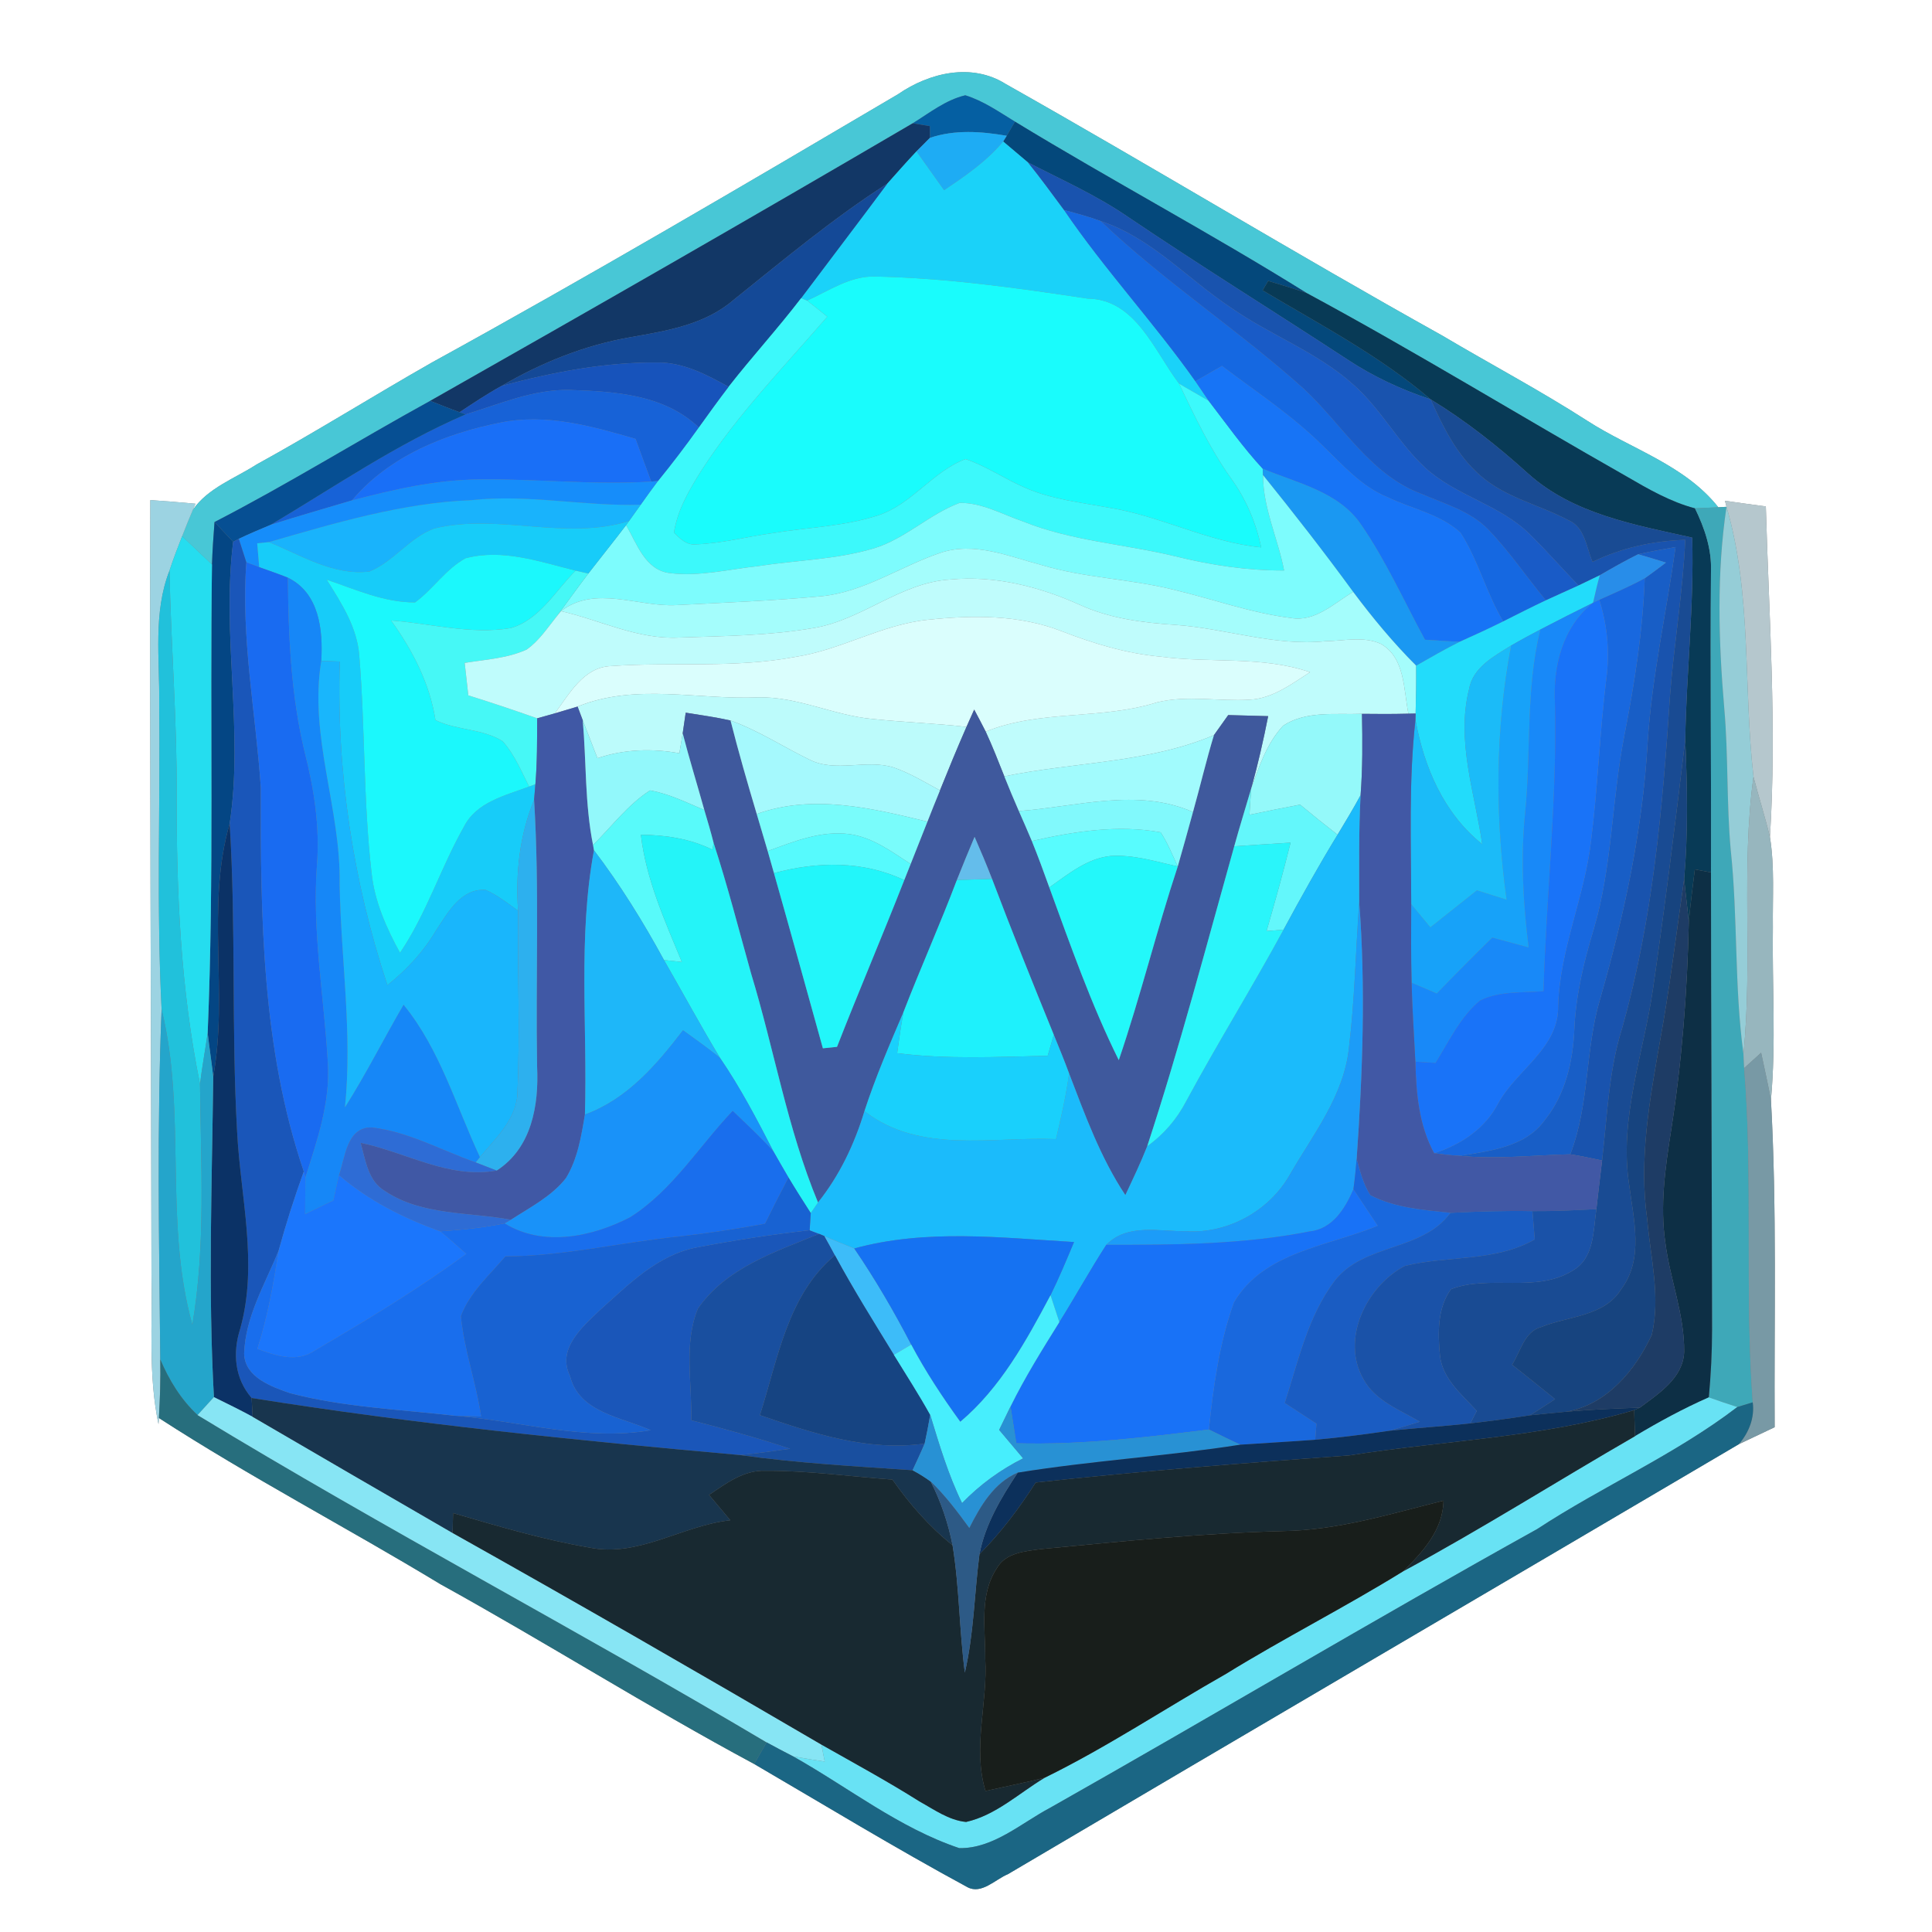 <?xml version="1.0" encoding="UTF-8" ?>
<!DOCTYPE svg PUBLIC "-//W3C//DTD SVG 1.1//EN" "http://www.w3.org/Graphics/SVG/1.1/DTD/svg11.dtd">
<svg width="250pt" height="250pt" viewBox="0 0 250 250" version="1.1" xmlns="http://www.w3.org/2000/svg">
<rect x="0" y="0" width="250" height="250" fill="#808080" stroke="none"/>
<g id="#ffffffff">
<path fill="#ffffff" opacity="1.00" d=" M 0.00 0.00 L 250.00 0.00 L 250.00 250.00 L 0.00 250.00 L 0.00 0.00 M 116.21 12.19 C 96.23 23.97 76.23 35.73 55.90 46.90 C 48.29 51.23 40.87 55.89 33.19 60.11 C 30.38 61.92 26.93 63.13 24.96 65.96 L 25.29 65.18 C 23.34 65.00 21.40 64.84 19.45 64.71 C 19.36 98.14 19.56 131.57 19.60 165.00 C 19.74 171.43 19.17 177.94 20.51 184.29 L 20.56 183.49 C 32.39 191.15 44.90 197.67 56.95 204.97 C 70.62 212.52 83.83 220.87 97.59 228.26 C 106.76 233.61 115.84 239.14 125.19 244.20 C 127.01 245.17 128.79 243.19 130.42 242.52 C 161.92 223.92 193.51 205.44 225.02 186.87 C 226.56 186.14 228.10 185.41 229.64 184.68 C 229.56 170.57 229.94 156.41 229.16 142.33 C 229.84 134.90 229.30 127.44 229.41 120.00 C 229.36 116.11 229.65 112.18 229.03 108.32 C 229.93 94.07 228.90 79.78 228.50 65.53 C 226.73 65.30 224.97 65.05 223.21 64.80 L 223.41 65.58 L 222.35 65.64 C 218.00 60.15 211.09 58.12 205.41 54.46 C 199.27 50.51 192.82 47.10 186.55 43.38 C 167.59 32.82 149.05 21.53 130.16 10.88 C 125.74 8.09 120.26 9.40 116.21 12.19 Z" />
</g>
<g id="#48c7d6ff">
<path fill="#48c7d6" opacity="1.00" d=" M 116.21 12.19 C 120.26 9.40 125.74 8.09 130.16 10.88 C 149.05 21.53 167.59 32.82 186.55 43.38 C 192.82 47.10 199.27 50.51 205.41 54.46 C 211.09 58.12 218.00 60.15 222.35 65.64 C 221.59 65.67 220.09 65.74 219.33 65.78 C 216.15 64.94 213.28 63.28 210.46 61.64 C 196.64 53.80 183.09 45.47 169.10 37.93 C 156.71 30.20 143.80 23.33 131.34 15.74 C 129.27 14.48 127.25 13.05 124.91 12.33 C 122.37 12.93 120.28 14.61 118.11 15.95 C 97.40 28.09 76.56 40.03 55.67 51.87 C 46.32 57.01 37.25 62.66 27.76 67.55 C 27.62 69.38 27.49 71.21 27.43 73.04 C 26.14 71.82 24.86 70.59 23.57 69.38 C 24.02 68.23 24.47 67.09 24.96 65.96 C 26.93 63.13 30.38 61.92 33.19 60.11 C 40.87 55.89 48.29 51.23 55.90 46.90 C 76.23 35.73 96.23 23.97 116.21 12.19 Z" />
</g>
<g id="#055fa2ff">
<path fill="#055fa2" opacity="1.00" d=" M 118.11 15.95 C 120.28 14.61 122.37 12.93 124.91 12.33 C 127.25 13.05 129.27 14.48 131.34 15.74 C 131.07 16.19 130.54 17.11 130.27 17.57 C 126.98 17.00 123.55 16.75 120.33 17.84 C 120.33 17.46 120.32 16.70 120.32 16.32 C 119.76 16.23 118.66 16.05 118.11 15.95 Z" />
</g>
<g id="#123766ff">
<path fill="#123766" opacity="1.00" d=" M 118.11 15.95 C 118.66 16.05 119.76 16.23 120.32 16.32 C 120.32 16.70 120.33 17.46 120.33 17.84 C 119.89 18.27 119.03 19.15 118.59 19.59 C 117.31 20.95 116.07 22.36 114.82 23.76 C 107.78 28.27 101.37 33.64 94.86 38.86 C 91.16 42.03 86.25 42.81 81.62 43.63 C 75.72 44.65 70.10 46.90 64.94 49.92 C 63.05 50.95 61.26 52.16 59.47 53.34 C 58.19 52.88 56.93 52.37 55.67 51.87 C 76.56 40.03 97.40 28.09 118.11 15.95 Z" />
</g>
<g id="#04487bff">
<path fill="#04487b" opacity="1.00" d=" M 130.27 17.57 C 130.54 17.11 131.07 16.19 131.34 15.74 C 143.80 23.33 156.71 30.20 169.10 37.93 C 167.45 37.35 165.77 36.86 164.10 36.35 C 163.92 36.66 163.56 37.27 163.38 37.57 C 170.80 42.00 178.53 46.02 185.13 51.68 C 181.35 50.42 177.71 48.74 174.39 46.54 C 164.92 40.34 155.30 34.38 145.92 28.04 C 141.87 25.26 137.37 23.26 133.02 21.02 C 131.95 20.11 130.88 19.21 129.81 18.31 L 130.27 17.57 Z" />
</g>
<g id="#1eacf4ff">
<path fill="#1eacf4" opacity="1.00" d=" M 120.33 17.84 C 123.55 16.75 126.98 17.00 130.27 17.57 L 129.81 18.31 C 127.67 20.87 124.91 22.77 122.16 24.61 C 120.97 22.94 119.78 21.26 118.59 19.59 C 119.03 19.15 119.89 18.27 120.33 17.84 Z" />
</g>
<g id="#1ad2f9ff">
<path fill="#1ad2f9" opacity="1.00" d=" M 122.16 24.61 C 124.91 22.77 127.67 20.87 129.81 18.31 C 130.88 19.21 131.95 20.11 133.02 21.02 C 134.64 23.02 136.15 25.11 137.69 27.18 C 142.93 34.89 149.31 41.73 154.68 49.33 C 155.24 50.17 155.81 51.01 156.39 51.85 C 155.12 51.10 153.82 50.39 152.56 49.63 C 149.35 45.41 146.96 38.71 140.74 38.64 C 131.61 37.26 122.45 35.97 113.21 35.78 C 109.99 35.70 107.26 37.63 104.44 38.90 L 103.66 38.59 C 107.37 33.64 111.13 28.73 114.82 23.76 C 116.07 22.36 117.31 20.95 118.59 19.59 C 119.78 21.26 120.97 22.94 122.16 24.61 Z" />
</g>
<g id="#1953aeff">
<path fill="#1953ae" opacity="1.00" d=" M 133.02 21.02 C 137.37 23.26 141.87 25.26 145.92 28.04 C 155.30 34.38 164.92 40.34 174.39 46.54 C 177.71 48.74 181.35 50.42 185.13 51.68 C 186.73 55.25 188.52 58.89 191.52 61.50 C 194.77 64.39 199.16 65.30 202.93 67.30 C 205.09 68.20 205.27 70.81 206.07 72.71 C 209.82 70.88 213.91 69.98 218.07 69.86 C 217.77 76.61 216.62 83.28 216.10 90.01 C 215.16 104.47 213.87 119.07 209.90 133.06 C 208.16 138.60 207.98 144.44 207.31 150.17 C 205.94 149.88 204.57 149.58 203.19 149.37 C 205.72 142.87 205.09 135.74 207.10 129.12 C 210.20 118.33 212.58 107.26 213.21 96.02 C 213.76 87.52 215.64 79.20 216.82 70.79 C 215.20 71.08 213.58 71.35 211.98 71.72 C 210.29 72.55 208.65 73.49 207.01 74.44 C 206.33 74.77 204.96 75.43 204.27 75.76 C 202.11 73.56 200.10 71.22 197.89 69.07 C 194.04 65.29 188.42 64.17 184.45 60.55 C 180.95 57.33 178.74 52.98 175.18 49.82 C 170.47 45.55 164.37 43.39 159.22 39.77 C 153.63 36.06 148.97 30.76 142.44 28.61 C 140.89 28.03 139.29 27.61 137.69 27.18 C 136.15 25.11 134.64 23.02 133.02 21.02 Z" />
</g>
<g id="#144997ff">
<path fill="#144997" opacity="1.00" d=" M 94.86 38.86 C 101.37 33.64 107.78 28.27 114.82 23.76 C 111.13 28.73 107.37 33.64 103.66 38.59 C 100.66 42.51 97.32 46.16 94.28 50.05 C 91.43 48.48 88.41 46.87 85.05 46.91 C 78.25 46.85 71.49 48.17 64.94 49.92 C 70.10 46.90 75.72 44.65 81.62 43.63 C 86.25 42.81 91.16 42.03 94.86 38.86 Z" />
</g>
<g id="#1568e1ff">
<path fill="#1568e1" opacity="1.00" d=" M 137.69 27.18 C 139.29 27.61 140.89 28.03 142.44 28.61 C 150.67 36.46 160.26 42.71 168.71 50.30 C 173.69 54.93 177.32 61.47 183.98 63.92 C 186.93 65.20 190.20 66.10 192.52 68.45 C 195.29 71.30 197.51 74.63 200.04 77.68 C 198.18 78.56 196.35 79.49 194.52 80.41 C 192.32 76.75 191.30 72.50 188.99 68.93 C 186.36 66.50 182.66 65.85 179.52 64.32 C 176.18 62.96 173.77 60.19 171.24 57.75 C 167.27 53.79 162.56 50.72 158.12 47.35 C 156.97 48.01 155.83 48.67 154.68 49.33 C 149.31 41.73 142.93 34.89 137.69 27.18 Z" />
</g>
<g id="#195bc7ff">
<path fill="#195bc7" opacity="1.00" d=" M 142.44 28.61 C 148.97 30.76 153.63 36.06 159.22 39.77 C 164.37 43.39 170.47 45.55 175.18 49.82 C 178.74 52.98 180.95 57.33 184.45 60.55 C 188.42 64.17 194.04 65.29 197.89 69.07 C 200.10 71.22 202.11 73.56 204.27 75.76 C 202.86 76.41 201.44 77.03 200.04 77.68 C 197.51 74.63 195.29 71.30 192.52 68.45 C 190.20 66.10 186.93 65.20 183.98 63.92 C 177.32 61.47 173.69 54.93 168.71 50.30 C 160.26 42.71 150.67 36.46 142.44 28.61 Z" />
</g>
<g id="#19fcfcff">
<path fill="#19fcfc" opacity="1.00" d=" M 104.44 38.90 C 107.26 37.63 109.99 35.70 113.21 35.78 C 122.45 35.97 131.61 37.26 140.74 38.64 C 146.96 38.71 149.35 45.41 152.56 49.63 C 154.56 53.82 156.56 58.04 159.25 61.84 C 161.21 64.52 162.51 67.59 163.20 70.83 C 156.31 70.16 150.12 66.71 143.31 65.66 C 139.75 65.00 136.08 64.61 132.72 63.14 C 130.07 62.02 127.68 60.33 124.94 59.40 C 120.69 61.00 118.01 65.24 113.65 66.68 C 109.20 68.14 104.48 68.23 99.90 69.00 C 96.60 69.45 93.36 70.33 90.02 70.44 C 88.85 70.57 87.97 69.67 87.21 68.93 C 87.66 65.98 89.20 63.37 90.76 60.89 C 95.41 53.65 101.45 47.47 107.05 40.98 C 106.19 40.27 105.32 39.58 104.44 38.90 Z" />
</g>
<g id="#083a56ff">
<path fill="#083a56" opacity="1.00" d=" M 164.10 36.35 C 165.77 36.86 167.45 37.35 169.10 37.93 C 183.09 45.47 196.64 53.80 210.46 61.64 C 213.28 63.28 216.15 64.94 219.33 65.78 C 220.57 68.32 221.51 71.06 221.40 73.93 C 221.29 86.91 221.45 99.90 221.40 112.89 C 220.88 112.79 219.83 112.60 219.31 112.50 C 219.03 114.77 218.73 117.04 218.53 119.32 C 218.35 117.45 218.10 115.58 217.93 113.71 C 218.45 107.72 218.33 101.71 218.07 95.71 C 218.22 86.99 219.22 78.30 218.97 69.57 C 211.57 67.91 203.58 66.54 197.74 61.28 C 193.81 57.73 189.66 54.44 185.13 51.68 C 178.53 46.02 170.80 42.00 163.38 37.57 C 163.56 37.27 163.92 36.66 164.10 36.35 Z" />
</g>
<g id="#3cf9fbff">
<path fill="#3cf9fb" opacity="1.00" d=" M 94.28 50.05 C 97.32 46.16 100.66 42.51 103.66 38.59 L 104.44 38.90 C 105.32 39.58 106.19 40.27 107.05 40.98 C 101.45 47.47 95.41 53.65 90.76 60.89 C 89.20 63.37 87.66 65.98 87.21 68.93 C 87.97 69.67 88.85 70.57 90.02 70.44 C 93.36 70.33 96.60 69.45 99.90 69.00 C 104.48 68.23 109.20 68.14 113.65 66.68 C 118.01 65.24 120.69 61.00 124.94 59.40 C 127.68 60.33 130.07 62.02 132.72 63.14 C 136.08 64.61 139.75 65.00 143.31 65.66 C 150.12 66.71 156.31 70.16 163.20 70.83 C 162.51 67.59 161.21 64.52 159.25 61.84 C 156.56 58.04 154.56 53.82 152.56 49.63 C 153.82 50.39 155.12 51.10 156.39 51.85 C 158.67 54.82 160.84 57.89 163.39 60.65 L 163.44 61.48 C 163.42 65.75 165.37 69.68 166.16 73.82 C 161.41 73.84 156.70 73.13 152.10 71.99 C 145.55 70.40 138.70 70.02 132.39 67.48 C 129.71 66.56 127.08 65.04 124.18 65.07 C 120.22 66.55 117.12 69.74 113.04 70.97 C 108.20 72.41 103.09 72.48 98.13 73.25 C 94.33 73.66 90.52 74.63 86.69 74.16 C 83.49 73.79 82.41 70.34 81.02 67.95 L 81.40 67.42 C 81.91 66.72 82.41 66.02 82.91 65.31 C 83.65 64.27 84.38 63.24 85.15 62.23 C 86.98 59.98 88.74 57.67 90.42 55.31 C 91.69 53.54 92.96 51.78 94.28 50.05 Z" />
</g>
<g id="#1753bbff">
<path fill="#1753bb" opacity="1.00" d=" M 64.94 49.92 C 71.49 48.17 78.25 46.85 85.05 46.91 C 88.41 46.87 91.43 48.48 94.28 50.05 C 92.96 51.78 91.69 53.54 90.42 55.31 C 85.94 51.03 79.54 50.65 73.70 50.46 C 69.02 50.36 64.66 52.28 60.26 53.62 L 59.47 53.34 C 61.26 52.16 63.05 50.95 64.94 49.92 Z" />
</g>
<g id="#1774f6ff">
<path fill="#1774f6" opacity="1.00" d=" M 154.68 49.33 C 155.83 48.67 156.97 48.01 158.12 47.35 C 162.56 50.72 167.27 53.79 171.24 57.75 C 173.77 60.19 176.18 62.96 179.52 64.32 C 182.66 65.85 186.36 66.50 188.99 68.93 C 191.30 72.50 192.32 76.75 194.52 80.41 C 192.66 81.33 190.79 82.20 188.90 83.04 C 187.39 82.99 185.89 82.88 184.39 82.78 C 181.67 77.78 179.34 72.54 176.10 67.85 C 173.19 63.60 167.85 62.52 163.39 60.65 C 160.84 57.89 158.67 54.82 156.39 51.85 C 155.81 51.01 155.24 50.17 154.68 49.33 Z" />
</g>
<g id="#1762d7ff">
<path fill="#1762d7" opacity="1.00" d=" M 60.26 53.62 C 64.66 52.28 69.02 50.36 73.70 50.46 C 79.54 50.65 85.94 51.03 90.42 55.31 C 88.74 57.67 86.98 59.98 85.15 62.23 L 84.27 62.32 C 83.58 60.47 82.91 58.63 82.24 56.79 C 76.60 55.14 70.68 53.48 64.77 54.68 C 57.62 56.11 50.35 59.02 45.55 64.75 C 42.05 65.79 38.53 66.80 35.05 67.90 C 43.34 62.96 51.35 57.45 60.26 53.62 Z" />
</g>
<g id="#064f93ff">
<path fill="#064f93" opacity="1.00" d=" M 27.76 67.55 C 37.25 62.66 46.32 57.01 55.67 51.87 C 56.93 52.37 58.19 52.88 59.47 53.34 L 60.26 53.62 C 51.35 57.45 43.34 62.96 35.05 67.90 C 33.66 68.49 32.26 69.07 30.90 69.72 L 30.17 70.11 C 29.37 69.25 28.57 68.40 27.76 67.55 Z" />
</g>
<g id="#194b93ff">
<path fill="#194b93" opacity="1.00" d=" M 185.13 51.68 C 189.66 54.44 193.81 57.73 197.74 61.28 C 203.58 66.54 211.57 67.91 218.97 69.57 C 219.22 78.30 218.22 86.99 218.07 95.71 C 216.80 106.47 215.45 117.22 213.90 127.95 C 212.68 136.37 209.47 144.73 210.82 153.34 C 211.38 157.79 212.74 162.86 209.80 166.80 C 207.61 170.38 202.95 170.28 199.45 171.71 C 197.24 172.29 196.77 174.89 195.66 176.59 C 197.52 178.06 199.38 179.55 201.23 181.05 C 200.15 181.75 199.07 182.47 197.97 183.14 C 195.41 183.54 192.84 183.89 190.26 184.18 C 190.53 183.64 190.81 183.10 191.09 182.57 C 189.17 180.45 186.64 178.43 186.33 175.39 C 186.05 172.52 185.98 169.25 187.76 166.82 C 192.74 164.90 198.74 167.36 203.48 164.43 C 206.32 162.83 206.16 159.26 206.57 156.46 C 206.80 154.36 207.06 152.26 207.31 150.17 C 207.98 144.44 208.16 138.60 209.90 133.06 C 213.87 119.07 215.16 104.47 216.10 90.01 C 216.62 83.28 217.77 76.61 218.07 69.86 C 213.91 69.98 209.82 70.88 206.07 72.71 C 205.27 70.81 205.09 68.20 202.93 67.30 C 199.16 65.30 194.77 64.39 191.52 61.50 C 188.52 58.89 186.73 55.25 185.13 51.68 Z" />
</g>
<g id="#196ff7ff">
<path fill="#196ff7" opacity="1.00" d=" M 64.77 54.68 C 70.68 53.48 76.60 55.14 82.24 56.79 C 82.91 58.63 83.58 60.47 84.27 62.32 C 76.82 62.79 69.39 61.94 61.95 62.04 C 56.37 62.09 50.91 63.35 45.55 64.75 C 50.35 59.02 57.62 56.11 64.77 54.68 Z" />
</g>
<g id="#1a98f2ff">
<path fill="#1a98f2" opacity="1.00" d=" M 163.39 60.65 C 167.85 62.52 173.19 63.60 176.10 67.85 C 179.34 72.54 181.67 77.78 184.39 82.78 C 185.89 82.88 187.39 82.99 188.90 83.04 C 186.98 84.00 185.12 85.07 183.25 86.14 C 180.29 83.18 177.61 79.95 175.10 76.59 C 171.35 71.45 167.43 66.43 163.44 61.48 L 163.39 60.65 Z" />
</g>
<g id="#168dfaff">
<path fill="#168dfa" opacity="1.00" d=" M 45.55 64.75 C 50.91 63.35 56.37 62.09 61.95 62.04 C 69.39 61.94 76.82 62.79 84.27 62.32 L 85.15 62.23 C 84.38 63.24 83.65 64.27 82.91 65.31 C 75.60 65.54 68.33 63.92 61.02 64.72 C 52.02 65.07 43.37 67.68 34.78 70.15 C 34.40 70.19 33.65 70.26 33.28 70.30 C 33.37 71.33 33.45 72.36 33.54 73.39 C 33.13 73.23 32.30 72.93 31.88 72.77 C 31.56 71.75 31.23 70.74 30.90 69.72 C 32.26 69.07 33.66 68.49 35.05 67.90 C 38.53 66.80 42.05 65.79 45.55 64.75 Z" />
</g>
<g id="#7dfcfdff">
<path fill="#7dfcfd" opacity="1.00" d=" M 166.16 73.82 C 165.37 69.68 163.42 65.75 163.44 61.48 C 167.43 66.43 171.35 71.45 175.10 76.59 C 172.63 78.05 170.19 80.51 167.07 79.97 C 161.84 79.32 156.86 77.48 151.75 76.28 C 146.16 74.90 140.33 74.79 134.80 73.12 C 130.54 72.00 126.03 70.03 121.62 71.56 C 116.45 73.32 111.78 76.64 106.21 77.16 C 99.99 77.74 93.74 77.98 87.50 78.30 C 82.53 78.56 77.03 75.67 72.59 79.08 L 72.06 79.73 C 73.42 77.90 74.74 76.03 76.13 74.22 C 77.75 72.12 79.42 70.06 81.02 67.95 C 82.41 70.34 83.49 73.79 86.69 74.16 C 90.52 74.63 94.33 73.66 98.13 73.25 C 103.09 72.48 108.20 72.41 113.04 70.97 C 117.12 69.74 120.22 66.55 124.18 65.07 C 127.08 65.04 129.71 66.56 132.39 67.48 C 138.70 70.02 145.55 70.40 152.10 71.99 C 156.70 73.13 161.41 73.84 166.16 73.82 Z" />
</g>
<g id="#19b3fcff">
<path fill="#19b3fc" opacity="1.00" d=" M 61.02 64.72 C 68.33 63.92 75.60 65.54 82.91 65.31 C 82.41 66.02 81.91 66.72 81.40 67.42 C 73.17 69.99 64.54 66.40 56.24 68.37 C 53.01 69.52 50.98 72.65 47.82 73.95 C 43.14 74.53 38.95 71.82 34.78 70.15 C 43.37 67.68 52.02 65.07 61.02 64.72 Z" />
</g>
<g id="#9cd3e2ff">
<path fill="#9cd3e2" opacity="1.00" d=" M 19.45 64.71 C 21.40 64.84 23.34 65.00 25.29 65.18 L 24.96 65.96 C 24.47 67.09 24.02 68.23 23.57 69.38 C 23.00 70.85 22.42 72.33 21.93 73.84 C 19.79 79.32 20.68 85.27 20.60 91.00 C 20.75 104.20 20.24 117.41 20.91 130.60 C 20.30 145.68 20.59 160.80 20.74 175.90 C 20.79 178.43 20.71 180.96 20.56 183.49 L 20.51 184.29 C 19.17 177.94 19.74 171.43 19.60 165.00 C 19.56 131.57 19.36 98.14 19.45 64.71 Z" />
</g>
<g id="#b5c7cdff">
<path fill="#b5c7cd" opacity="1.00" d=" M 223.21 64.80 C 224.97 65.05 226.73 65.30 228.50 65.53 C 228.90 79.78 229.93 94.07 229.03 108.32 C 228.40 105.69 227.57 103.12 226.90 100.50 C 225.57 88.87 226.72 76.93 223.41 65.58 L 223.21 64.80 Z" />
</g>
<g id="#3ea8b8ff">
<path fill="#3ea8b8" opacity="1.00" d=" M 219.33 65.78 C 220.09 65.74 221.59 65.67 222.35 65.64 L 223.41 65.58 C 222.12 74.21 222.38 82.98 223.12 91.65 C 223.66 97.76 223.40 103.91 223.96 110.02 C 224.89 118.78 224.41 127.61 225.60 136.35 C 225.62 136.81 225.67 137.74 225.69 138.21 C 226.87 152.60 225.74 167.07 226.80 181.46 C 226.30 181.61 225.31 181.92 224.81 182.07 C 223.57 181.67 222.34 181.26 221.12 180.82 C 221.39 177.89 221.54 174.95 221.54 172.01 C 221.52 152.30 221.40 132.59 221.40 112.89 C 221.45 99.90 221.29 86.91 221.40 73.93 C 221.51 71.06 220.57 68.32 219.33 65.78 Z" />
</g>
<g id="#95cdd7ff">
<path fill="#95cdd7" opacity="1.00" d=" M 223.41 65.58 C 226.72 76.93 225.57 88.87 226.90 100.50 C 225.27 112.40 226.83 124.42 225.60 136.35 C 224.41 127.61 224.89 118.78 223.96 110.02 C 223.40 103.91 223.66 97.76 223.12 91.65 C 222.38 82.98 222.12 74.21 223.41 65.58 Z" />
</g>
<g id="#17ccf9ff">
<path fill="#17ccf9" opacity="1.00" d=" M 56.24 68.37 C 64.54 66.40 73.17 69.99 81.40 67.42 L 81.02 67.95 C 79.42 70.06 77.75 72.12 76.13 74.22 C 75.72 74.12 74.90 73.93 74.49 73.84 C 69.87 72.69 65.01 70.96 60.24 72.24 C 57.67 73.64 56.05 76.24 53.71 77.95 C 49.72 77.97 45.99 76.27 42.28 75.01 C 44.17 78.04 46.23 81.19 46.49 84.86 C 47.26 94.20 47.00 103.61 48.08 112.93 C 48.46 116.63 49.99 120.06 51.76 123.29 C 55.20 118.22 57.02 112.30 60.02 107.00 C 61.64 103.77 65.38 102.95 68.47 101.78 L 69.28 101.47 C 69.24 101.98 69.15 103.00 69.11 103.51 C 67.24 108.05 66.70 112.97 67.04 117.84 C 65.69 116.88 64.37 115.83 62.85 115.16 C 59.64 114.93 57.96 118.10 56.44 120.37 C 54.82 123.13 52.63 125.49 50.13 127.47 C 45.66 114.01 43.52 99.79 43.97 85.60 C 43.37 85.58 42.17 85.54 41.57 85.52 C 41.81 81.51 41.31 76.73 37.25 74.75 C 36.02 74.26 34.78 73.83 33.54 73.39 C 33.45 72.36 33.37 71.33 33.28 70.30 C 33.65 70.26 34.40 70.19 34.78 70.15 C 38.95 71.82 43.14 74.53 47.82 73.95 C 50.98 72.65 53.01 69.52 56.24 68.37 Z" />
</g>
<g id="#044684ff">
<path fill="#044684" opacity="1.00" d=" M 27.43 73.04 C 27.49 71.21 27.62 69.38 27.76 67.55 C 28.57 68.40 29.37 69.25 30.17 70.11 C 28.66 82.24 31.55 94.46 29.72 106.58 C 26.62 117.25 29.57 128.48 27.59 139.33 C 27.38 137.44 27.09 135.56 26.87 133.67 C 27.72 113.48 27.14 93.25 27.43 73.04 Z" />
</g>
<g id="#25ddefff">
<path fill="#25ddef" opacity="1.00" d=" M 23.57 69.38 C 24.86 70.59 26.14 71.82 27.43 73.04 C 27.14 93.25 27.72 113.48 26.87 133.67 C 26.56 135.87 26.15 138.06 25.88 140.27 C 23.37 128.01 22.83 115.47 22.86 102.98 C 22.92 93.26 22.12 83.56 21.93 73.84 C 22.42 72.33 23.00 70.85 23.57 69.38 Z" />
</g>
<g id="#1a56b9ff">
<path fill="#1a56b9" opacity="1.00" d=" M 30.17 70.11 L 30.90 69.72 C 31.23 70.74 31.56 71.75 31.88 72.77 C 31.16 82.57 33.10 92.22 33.75 101.95 C 33.71 118.60 33.88 135.66 39.31 151.59 C 38.09 154.96 37.00 158.38 36.05 161.84 C 34.30 166.17 31.74 170.38 31.59 175.17 C 31.67 178.21 35.13 179.45 37.55 180.28 C 44.49 182.10 51.71 182.37 58.81 183.19 C 67.26 183.86 75.70 186.52 84.20 185.07 C 80.46 183.37 74.95 182.81 73.77 178.08 C 72.03 174.57 75.30 171.75 77.58 169.57 C 81.32 166.23 85.11 162.34 90.26 161.40 C 95.06 160.48 99.91 159.74 104.77 159.19 C 105.08 159.31 105.69 159.54 106.00 159.66 C 100.35 161.97 93.93 164.07 90.31 169.33 C 88.44 173.88 89.58 178.99 89.44 183.78 C 93.74 184.88 98.03 186.06 102.24 187.47 C 100.07 187.77 97.91 188.08 95.73 188.28 C 74.61 186.39 53.50 184.25 32.56 180.90 C 30.36 178.37 30.08 175.06 31.08 171.95 C 33.44 163.52 31.11 154.90 30.68 146.39 C 29.93 133.13 30.55 119.84 29.72 106.58 C 31.55 94.46 28.66 82.24 30.17 70.11 Z" />
</g>
<g id="#a4fdfcff">
<path fill="#a4fdfc" opacity="1.00" d=" M 121.62 71.56 C 126.03 70.03 130.54 72.00 134.80 73.12 C 140.33 74.79 146.16 74.90 151.75 76.28 C 156.86 77.48 161.84 79.32 167.07 79.97 C 170.19 80.51 172.63 78.05 175.10 76.59 C 177.61 79.95 180.29 83.18 183.25 86.14 C 183.27 88.21 183.24 90.27 183.18 92.33 L 182.25 92.35 C 181.61 89.24 181.84 85.11 178.67 83.31 C 176.43 82.29 173.88 82.94 171.52 82.97 C 164.95 83.65 158.61 81.32 152.11 80.86 C 147.89 80.58 143.62 80.04 139.74 78.27 C 134.49 75.91 128.75 74.44 122.97 74.99 C 116.52 75.37 111.54 80.24 105.26 81.27 C 99.52 82.26 93.66 82.30 87.86 82.50 C 82.52 82.77 77.67 80.24 72.59 79.08 C 77.03 75.67 82.53 78.56 87.50 78.30 C 93.74 77.98 99.99 77.74 106.21 77.16 C 111.78 76.64 116.45 73.32 121.62 71.56 Z" />
</g>
<g id="#185ec6ff">
<path fill="#185ec6" opacity="1.00" d=" M 211.98 71.72 C 213.58 71.35 215.20 71.08 216.82 70.79 C 215.64 79.20 213.76 87.52 213.21 96.02 C 212.58 107.26 210.20 118.33 207.10 129.12 C 205.09 135.74 205.72 142.87 203.19 149.37 C 198.43 149.48 193.67 150.04 188.91 149.57 C 192.81 148.92 197.45 148.42 199.92 144.90 C 202.58 141.59 203.54 137.33 203.72 133.18 C 203.91 128.78 204.94 124.50 206.21 120.30 C 208.65 112.11 208.55 103.47 210.20 95.13 C 211.51 88.43 212.58 81.66 212.83 74.83 C 213.76 74.17 214.67 73.49 215.57 72.80 C 214.38 72.43 213.18 72.07 211.98 71.72 Z" />
</g>
<g id="#1bf8fcff">
<path fill="#1bf8fc" opacity="1.00" d=" M 53.71 77.95 C 56.05 76.24 57.67 73.64 60.24 72.24 C 65.01 70.96 69.87 72.69 74.49 73.84 C 71.85 76.45 69.84 80.21 66.06 81.28 C 60.90 82.13 55.74 80.68 50.61 80.29 C 53.40 84.17 55.60 88.41 56.35 93.18 C 59.09 94.53 62.43 94.26 65.04 95.91 C 66.57 97.61 67.44 99.77 68.47 101.78 C 65.38 102.95 61.64 103.77 60.02 107.00 C 57.02 112.30 55.20 118.22 51.76 123.29 C 49.99 120.06 48.46 116.63 48.08 112.93 C 47.00 103.61 47.26 94.20 46.49 84.86 C 46.23 81.19 44.17 78.04 42.28 75.01 C 45.99 76.27 49.72 77.97 53.71 77.95 Z" />
</g>
<g id="#288de9ff">
<path fill="#288de9" opacity="1.00" d=" M 207.01 74.44 C 208.65 73.49 210.29 72.55 211.98 71.72 C 213.18 72.07 214.38 72.43 215.57 72.80 C 214.67 73.49 213.76 74.17 212.83 74.83 C 210.93 75.88 208.93 76.73 206.95 77.62 L 206.14 78.00 C 206.41 76.81 206.68 75.61 207.01 74.44 Z" />
</g>
<g id="#196bf1ff">
<path fill="#196bf1" opacity="1.00" d=" M 31.88 72.77 C 32.30 72.93 33.13 73.23 33.54 73.39 C 34.78 73.83 36.02 74.26 37.25 74.75 C 37.33 82.35 37.64 90.01 39.45 97.43 C 40.66 102.17 41.40 107.06 41.01 111.96 C 40.38 120.51 41.94 128.98 42.42 137.48 C 42.77 142.62 41.04 147.54 39.52 152.36 L 39.31 151.59 C 33.88 135.66 33.71 118.60 33.75 101.95 C 33.10 92.22 31.16 82.57 31.88 72.77 Z" />
</g>
<g id="#21c1dbff">
<path fill="#21c1db" opacity="1.00" d=" M 20.60 91.00 C 20.68 85.27 19.79 79.32 21.93 73.84 C 22.12 83.56 22.92 93.26 22.86 102.98 C 22.83 115.47 23.37 128.01 25.88 140.27 C 25.98 150.64 26.64 161.14 24.89 171.41 C 21.17 158.11 24.19 143.97 20.91 130.60 C 20.24 117.41 20.75 104.20 20.60 91.00 Z" />
</g>
<g id="#46f8f6ff">
<path fill="#46f8f6" opacity="1.00" d=" M 74.49 73.84 C 74.90 73.93 75.72 74.12 76.13 74.22 C 74.74 76.03 73.42 77.90 72.06 79.73 C 70.84 81.24 69.76 82.93 68.14 84.06 C 65.63 85.20 62.82 85.34 60.13 85.78 C 60.28 87.18 60.44 88.58 60.60 89.98 C 63.59 90.91 66.56 91.91 69.51 92.95 C 69.50 95.79 69.52 98.64 69.28 101.47 L 68.47 101.78 C 67.44 99.77 66.57 97.61 65.04 95.91 C 62.43 94.26 59.09 94.53 56.35 93.18 C 55.60 88.41 53.40 84.17 50.61 80.29 C 55.74 80.68 60.90 82.13 66.06 81.28 C 69.84 80.21 71.85 76.45 74.49 73.84 Z" />
</g>
<g id="#1687f7ff">
<path fill="#1687f7" opacity="1.00" d=" M 37.25 74.75 C 41.31 76.73 41.81 81.51 41.57 85.52 C 39.96 95.32 44.13 104.68 43.95 114.43 C 44.11 124.06 45.62 133.65 44.64 143.28 C 47.37 138.97 49.65 134.41 52.22 130.01 C 56.94 135.79 58.99 143.08 62.11 149.74 L 61.56 150.42 C 57.10 148.86 52.84 146.43 48.08 145.89 C 44.85 145.86 44.68 149.77 43.87 152.06 C 43.61 153.15 43.37 154.25 43.14 155.34 C 41.92 155.94 40.70 156.53 39.48 157.11 C 39.49 155.53 39.51 153.95 39.52 152.36 C 41.04 147.54 42.77 142.62 42.42 137.48 C 41.94 128.98 40.38 120.51 41.01 111.96 C 41.40 107.06 40.66 102.17 39.45 97.43 C 37.64 90.01 37.33 82.35 37.25 74.75 Z" />
</g>
<g id="#bffcfcff">
<path fill="#bffcfc" opacity="1.00" d=" M 105.26 81.27 C 111.54 80.24 116.52 75.37 122.97 74.99 C 128.75 74.44 134.49 75.91 139.74 78.27 C 143.62 80.04 147.89 80.58 152.11 80.86 C 158.61 81.32 164.95 83.65 171.52 82.97 C 173.88 82.94 176.43 82.29 178.67 83.31 C 181.84 85.11 181.61 89.24 182.25 92.35 C 180.24 92.40 178.24 92.40 176.24 92.37 C 172.84 92.50 169.00 91.94 166.03 93.91 C 163.94 96.17 162.92 99.17 161.91 102.02 C 162.77 98.94 163.48 95.81 164.10 92.67 C 162.37 92.62 160.65 92.57 158.93 92.53 C 158.31 93.39 157.69 94.26 157.08 95.13 C 148.49 98.76 138.98 98.59 129.96 100.46 C 129.19 98.52 128.43 96.57 127.55 94.67 C 134.65 91.80 142.49 93.18 149.73 90.88 C 153.67 89.92 157.72 90.79 161.71 90.54 C 164.67 90.39 167.12 88.51 169.52 86.98 C 163.28 84.84 156.61 85.84 150.17 84.97 C 145.77 84.57 141.52 83.28 137.41 81.69 C 131.90 79.52 125.83 79.59 120.03 80.20 C 114.07 80.82 108.83 84.10 102.93 85.00 C 95.05 86.51 87.00 85.62 79.06 86.19 C 75.49 86.33 73.68 89.80 71.79 92.31 C 71.03 92.52 70.27 92.74 69.51 92.95 C 66.56 91.91 63.59 90.91 60.60 89.98 C 60.44 88.58 60.28 87.18 60.13 85.78 C 62.82 85.34 65.63 85.20 68.14 84.06 C 69.76 82.93 70.84 81.24 72.06 79.73 L 72.59 79.08 C 77.67 80.24 82.52 82.77 87.86 82.50 C 93.66 82.30 99.52 82.26 105.26 81.27 Z" />
</g>
<g id="#22dcfbff">
<path fill="#22dcfb" opacity="1.00" d=" M 204.27 75.76 C 204.96 75.43 206.33 74.77 207.01 74.44 C 206.68 75.61 206.41 76.81 206.14 78.00 C 203.85 79.13 201.58 80.28 199.32 81.46 C 198.05 82.13 196.78 82.81 195.54 83.53 C 193.33 84.92 190.58 86.35 190.09 89.20 C 188.42 95.91 190.84 102.62 191.80 109.24 C 186.83 105.27 184.26 99.26 183.16 93.14 L 183.18 92.33 C 183.24 90.27 183.27 88.21 183.25 86.14 C 185.12 85.07 186.98 84.00 188.90 83.04 C 190.79 82.20 192.66 81.33 194.52 80.41 C 196.35 79.49 198.18 78.56 200.04 77.68 C 201.44 77.03 202.86 76.41 204.27 75.76 Z" />
</g>
<g id="#1868dfff">
<path fill="#1868df" opacity="1.00" d=" M 206.95 77.62 C 208.93 76.73 210.93 75.88 212.83 74.83 C 212.58 81.66 211.51 88.43 210.20 95.13 C 208.55 103.47 208.65 112.11 206.21 120.30 C 204.94 124.50 203.91 128.78 203.72 133.18 C 203.54 137.33 202.58 141.59 199.92 144.90 C 197.45 148.42 192.81 148.92 188.91 149.57 C 187.79 149.50 186.68 149.38 185.58 149.23 C 189.06 148.11 192.16 146.06 193.88 142.75 C 196.26 138.41 201.73 135.63 201.62 130.17 C 201.84 122.83 205.04 116.07 205.88 108.83 C 206.76 101.87 207.00 94.84 207.85 87.88 C 208.32 84.43 208.00 80.93 206.95 77.62 Z" />
</g>
<g id="#1889f8ff">
<path fill="#1889f8" opacity="1.00" d=" M 199.32 81.46 C 201.58 80.28 203.85 79.13 206.14 78.00 C 202.19 81.16 200.94 86.24 201.21 91.09 C 201.50 103.51 200.09 115.87 199.73 128.26 C 196.99 128.49 194.04 128.21 191.51 129.47 C 188.94 131.62 187.50 134.75 185.76 137.54 C 184.89 137.49 184.02 137.43 183.15 137.38 C 182.98 133.97 182.74 130.57 182.66 127.16 C 183.74 127.62 184.83 128.09 185.92 128.55 C 188.28 126.11 190.68 123.70 193.10 121.32 C 194.66 121.74 196.23 122.16 197.80 122.59 C 197.09 116.85 196.76 111.05 197.34 105.28 C 198.15 97.35 197.39 89.26 199.32 81.46 Z" />
</g>
<g id="#1973f8ff">
<path fill="#1973f8" opacity="1.00" d=" M 206.14 78.00 L 206.95 77.62 C 208.00 80.93 208.32 84.43 207.85 87.88 C 207.00 94.84 206.76 101.87 205.88 108.83 C 205.04 116.07 201.84 122.83 201.62 130.17 C 201.73 135.63 196.26 138.41 193.88 142.75 C 192.16 146.06 189.06 148.11 185.58 149.23 C 183.59 145.60 183.25 141.43 183.15 137.38 C 184.02 137.43 184.89 137.49 185.76 137.54 C 187.50 134.75 188.94 131.62 191.51 129.47 C 194.04 128.21 196.99 128.49 199.73 128.26 C 200.09 115.87 201.50 103.51 201.21 91.09 C 200.94 86.24 202.19 81.16 206.14 78.00 Z" />
</g>
<g id="#dafefdff">
<path fill="#dafefd" opacity="1.00" d=" M 102.93 85.00 C 108.83 84.10 114.07 80.82 120.03 80.20 C 125.83 79.59 131.90 79.52 137.41 81.69 C 141.52 83.28 145.77 84.57 150.17 84.97 C 156.61 85.84 163.28 84.84 169.52 86.98 C 167.12 88.51 164.67 90.39 161.71 90.54 C 157.72 90.79 153.67 89.92 149.73 90.88 C 142.49 93.18 134.65 91.80 127.55 94.67 C 127.06 93.71 126.57 92.76 126.06 91.82 C 125.81 92.38 125.31 93.50 125.06 94.06 C 121.04 93.60 116.99 93.46 112.96 93.04 C 107.91 92.60 103.24 90.12 98.11 90.24 C 90.31 90.58 82.25 88.37 74.74 91.43 C 74.00 91.65 72.53 92.09 71.79 92.31 C 73.68 89.80 75.49 86.33 79.06 86.19 C 87.00 85.62 95.05 86.51 102.93 85.00 Z" />
</g>
<g id="#17a2f9ff">
<path fill="#17a2f9" opacity="1.00" d=" M 195.54 83.53 C 196.78 82.81 198.05 82.13 199.32 81.46 C 197.39 89.26 198.15 97.35 197.34 105.28 C 196.76 111.05 197.09 116.85 197.80 122.59 C 196.23 122.16 194.66 121.74 193.10 121.32 C 190.68 123.70 188.28 126.11 185.92 128.55 C 184.83 128.09 183.74 127.62 182.66 127.16 C 182.57 123.77 182.60 120.38 182.61 117.00 C 183.44 118.00 184.27 119.00 185.09 120.00 C 187.09 118.40 189.10 116.81 191.11 115.21 C 192.39 115.61 193.67 116.01 194.95 116.42 C 193.45 105.51 193.48 94.36 195.54 83.53 Z" />
</g>
<g id="#1bbbf8ff">
<path fill="#1bbbf8" opacity="1.00" d=" M 190.09 89.20 C 190.58 86.35 193.33 84.92 195.54 83.53 C 193.48 94.36 193.45 105.51 194.95 116.42 C 193.67 116.01 192.39 115.61 191.11 115.21 C 189.10 116.81 187.09 118.40 185.09 120.00 C 184.27 119.00 183.44 118.00 182.61 117.00 C 182.60 109.04 182.27 101.06 183.16 93.14 C 184.26 99.26 186.83 105.27 191.80 109.24 C 190.84 102.62 188.42 95.91 190.09 89.20 Z" />
</g>
<g id="#19b6fcff">
<path fill="#19b6fc" opacity="1.00" d=" M 41.57 85.52 C 42.17 85.54 43.37 85.58 43.97 85.60 C 43.52 99.79 45.66 114.01 50.13 127.47 C 52.63 125.49 54.82 123.13 56.44 120.37 C 57.96 118.10 59.64 114.93 62.85 115.16 C 64.37 115.83 65.69 116.88 67.04 117.84 C 66.95 125.58 67.31 133.33 66.97 141.06 C 67.03 144.67 64.22 147.19 62.11 149.74 C 58.99 143.08 56.94 135.79 52.22 130.01 C 49.65 134.41 47.37 138.97 44.64 143.28 C 45.62 133.65 44.11 124.06 43.95 114.43 C 44.13 104.68 39.96 95.32 41.57 85.52 Z" />
</g>
<g id="#bcfbfbff">
<path fill="#bcfbfb" opacity="1.00" d=" M 74.74 91.43 C 82.25 88.37 90.31 90.58 98.11 90.24 C 103.24 90.12 107.91 92.60 112.96 93.04 C 116.99 93.46 121.04 93.60 125.06 94.06 C 123.87 96.78 122.74 99.52 121.63 102.28 C 119.67 101.21 117.74 100.04 115.63 99.31 C 112.07 98.19 108.13 100.03 104.71 98.28 C 101.31 96.62 98.11 94.52 94.53 93.23 C 92.61 92.80 90.66 92.53 88.73 92.22 C 88.63 92.89 88.44 94.23 88.34 94.90 C 88.24 95.54 88.02 96.83 87.91 97.47 C 84.37 96.83 80.73 96.95 77.31 98.11 C 76.68 96.47 76.04 94.84 75.41 93.21 C 75.25 92.76 74.91 91.87 74.74 91.43 Z" />
</g>
<g id="#4058a5ff">
<path fill="#4058a5" opacity="1.00" d=" M 69.51 92.95 C 70.27 92.74 71.03 92.52 71.79 92.31 C 72.53 92.09 74.00 91.65 74.74 91.43 C 74.91 91.87 75.25 92.76 75.41 93.21 C 75.88 98.58 75.67 104.02 76.74 109.34 L 76.86 110.02 C 74.77 121.32 76.03 132.82 75.69 144.22 C 75.22 147.03 74.75 149.96 73.24 152.44 C 71.38 154.82 68.60 156.22 66.11 157.84 C 60.70 156.81 54.66 157.32 49.88 154.16 C 47.62 152.88 47.31 150.13 46.66 147.88 C 52.53 149.09 58.09 152.58 64.27 151.47 C 68.81 148.54 69.74 143.01 69.50 138.01 C 69.30 126.51 69.82 115.00 69.11 103.51 C 69.15 103.00 69.24 101.98 69.28 101.47 C 69.52 98.64 69.50 95.79 69.51 92.95 Z" />
</g>
<g id="#3f599dff">
<path fill="#3f599d" opacity="1.00" d=" M 125.06 94.06 C 125.31 93.50 125.81 92.38 126.06 91.82 C 126.57 92.76 127.06 93.71 127.55 94.67 C 128.43 96.57 129.19 98.52 129.96 100.46 C 130.56 101.97 131.19 103.46 131.84 104.95 C 132.40 106.24 132.98 107.53 133.52 108.83 C 134.32 110.81 135.06 112.81 135.78 114.83 C 138.54 122.37 141.19 129.97 144.77 137.18 C 147.59 128.91 149.66 120.41 152.40 112.12 C 153.08 109.78 153.72 107.43 154.37 105.08 C 155.30 101.77 156.08 98.42 157.08 95.13 C 157.69 94.26 158.31 93.39 158.93 92.53 C 160.65 92.57 162.37 92.62 164.10 92.67 C 163.48 95.81 162.77 98.94 161.91 102.02 C 161.18 104.52 160.40 107.00 159.71 109.51 C 156.07 122.48 152.65 135.52 148.45 148.32 C 147.60 150.48 146.60 152.56 145.62 154.65 C 142.40 149.80 140.41 144.30 138.34 138.90 C 137.72 137.22 137.04 135.56 136.36 133.90 C 133.63 127.20 130.93 120.50 128.37 113.73 C 127.66 111.90 126.90 110.09 126.11 108.29 C 125.33 110.14 124.56 112.00 123.82 113.87 C 121.64 119.63 119.12 125.25 116.90 130.99 C 115.10 135.20 113.28 139.42 111.86 143.78 C 110.57 148.05 108.64 152.11 105.85 155.60 C 101.88 146.05 100.19 135.82 97.19 125.97 C 95.61 120.33 94.16 114.64 92.34 109.07 C 91.98 107.64 91.56 106.23 91.14 104.82 C 90.22 101.51 89.20 98.22 88.34 94.90 C 88.44 94.23 88.63 92.89 88.73 92.22 C 90.66 92.53 92.61 92.80 94.53 93.23 C 95.56 97.29 96.72 101.32 97.92 105.33 C 98.40 106.93 98.87 108.53 99.34 110.13 C 99.54 110.84 99.95 112.27 100.15 112.98 C 102.29 120.53 104.38 128.09 106.48 135.65 C 106.94 135.61 107.85 135.51 108.31 135.46 C 111.13 128.24 114.18 121.11 117.01 113.89 C 117.21 113.37 117.63 112.32 117.84 111.80 C 118.56 109.97 119.28 108.14 120.01 106.32 C 120.54 104.97 121.08 103.62 121.63 102.28 C 122.74 99.52 123.87 96.78 125.06 94.06 Z" />
</g>
<g id="#94f9faff">
<path fill="#94f9fa" opacity="1.00" d=" M 166.03 93.91 C 169.00 91.94 172.84 92.50 176.24 92.37 C 176.31 95.87 176.33 99.39 176.06 102.89 C 175.13 104.63 174.10 106.31 173.08 108.01 C 171.44 106.74 169.82 105.44 168.23 104.12 C 166.04 104.53 163.86 104.98 161.68 105.43 C 161.74 104.29 161.82 103.16 161.91 102.02 C 162.92 99.17 163.94 96.17 166.03 93.91 Z" />
</g>
<g id="#4158a5ff">
<path fill="#4158a5" opacity="1.00" d=" M 176.24 92.37 C 178.24 92.40 180.24 92.40 182.25 92.35 L 183.18 92.33 L 183.16 93.14 C 182.27 101.06 182.60 109.04 182.61 117.00 C 182.60 120.38 182.57 123.77 182.66 127.16 C 182.74 130.57 182.98 133.97 183.15 137.38 C 183.25 141.43 183.59 145.60 185.58 149.23 C 186.68 149.38 187.79 149.50 188.91 149.57 C 193.67 150.04 198.43 149.48 203.19 149.37 C 204.57 149.58 205.94 149.88 207.31 150.17 C 207.06 152.26 206.80 154.36 206.57 156.46 C 203.82 156.61 201.06 156.74 198.30 156.72 C 194.76 156.65 191.22 156.76 187.69 156.94 C 184.18 156.56 180.50 156.31 177.32 154.65 C 176.41 153.22 175.99 151.56 175.55 149.95 C 176.32 138.90 176.73 127.80 175.88 116.75 C 175.89 112.13 175.81 107.50 176.06 102.89 C 176.33 99.39 176.31 95.87 176.24 92.37 Z" />
</g>
<g id="#92f8fbff">
<path fill="#92f8fb" opacity="1.00" d=" M 75.41 93.21 C 76.04 94.84 76.68 96.47 77.31 98.11 C 80.73 96.95 84.37 96.83 87.91 97.47 C 88.02 96.83 88.24 95.54 88.34 94.90 C 89.20 98.22 90.22 101.51 91.14 104.82 C 88.85 103.85 86.58 102.71 84.11 102.28 C 81.23 104.14 79.16 106.95 76.74 109.34 C 75.67 104.02 75.88 98.58 75.41 93.21 Z" />
</g>
<g id="#a5f9fdff">
<path fill="#a5f9fd" opacity="1.00" d=" M 94.53 93.23 C 98.11 94.52 101.31 96.62 104.71 98.28 C 108.13 100.03 112.07 98.19 115.63 99.31 C 117.74 100.04 119.67 101.21 121.63 102.28 C 121.08 103.62 120.54 104.97 120.01 106.32 C 112.80 104.57 105.17 102.72 97.92 105.33 C 96.72 101.32 95.56 97.29 94.53 93.23 Z" />
</g>
<g id="#a1fbfdff">
<path fill="#a1fbfd" opacity="1.00" d=" M 129.96 100.46 C 138.98 98.59 148.49 98.76 157.08 95.13 C 156.08 98.42 155.30 101.77 154.37 105.08 C 147.20 101.90 139.28 104.40 131.84 104.95 C 131.19 103.46 130.56 101.97 129.96 100.46 Z" />
</g>
<g id="#17447fff">
<path fill="#17447f" opacity="1.00" d=" M 213.90 127.95 C 215.45 117.22 216.80 106.47 218.07 95.71 C 218.33 101.71 218.45 107.72 217.93 113.71 C 216.93 120.72 216.08 127.77 214.80 134.74 C 213.47 142.32 212.05 150.06 213.15 157.77 C 213.57 162.72 214.91 167.80 213.74 172.73 C 211.63 177.29 207.95 181.73 202.74 182.67 C 201.15 182.83 199.56 182.96 197.97 183.14 C 199.07 182.47 200.15 181.75 201.23 181.05 C 199.38 179.55 197.52 178.06 195.66 176.59 C 196.77 174.89 197.24 172.29 199.45 171.71 C 202.95 170.28 207.61 170.38 209.80 166.80 C 212.74 162.86 211.38 157.79 210.82 153.34 C 209.47 144.73 212.68 136.37 213.90 127.95 Z" />
</g>
<g id="#97b6beff">
<path fill="#97b6be" opacity="1.00" d=" M 226.90 100.50 C 227.57 103.12 228.40 105.69 229.03 108.32 C 229.65 112.18 229.36 116.11 229.41 120.00 C 229.30 127.44 229.84 134.90 229.16 142.33 C 228.78 140.28 228.32 138.25 227.89 136.22 C 227.16 136.88 226.42 137.54 225.69 138.21 C 225.67 137.74 225.62 136.81 225.60 136.35 C 226.83 124.42 225.27 112.40 226.90 100.50 Z" />
</g>
<g id="#58fafaff">
<path fill="#58fafa" opacity="1.00" d=" M 76.74 109.34 C 79.16 106.95 81.23 104.14 84.11 102.28 C 86.58 102.71 88.85 103.85 91.14 104.82 C 91.56 106.23 91.98 107.64 92.34 109.07 C 92.31 109.29 92.23 109.73 92.20 109.95 C 89.31 108.53 86.12 108.04 82.93 108.02 C 83.61 113.81 86.03 119.14 88.23 124.48 C 87.65 124.41 86.49 124.29 85.92 124.23 C 83.23 119.29 80.26 114.50 76.86 110.02 L 76.74 109.34 Z" />
</g>
<g id="#63f7fbff">
<path fill="#63f7fb" opacity="1.00" d=" M 159.71 109.51 C 160.40 107.00 161.18 104.52 161.91 102.02 C 161.82 103.16 161.74 104.29 161.68 105.43 C 163.86 104.98 166.04 104.53 168.23 104.12 C 169.82 105.44 171.44 106.74 173.08 108.01 C 170.62 112.03 168.33 116.15 166.09 120.30 C 165.54 120.34 164.44 120.43 163.89 120.48 C 164.99 116.68 166.05 112.88 167.00 109.04 C 164.57 109.19 162.14 109.34 159.71 109.51 Z" />
</g>
<g id="#79fcfbff">
<path fill="#79fcfb" opacity="1.00" d=" M 97.92 105.33 C 105.17 102.72 112.80 104.57 120.01 106.32 C 119.28 108.14 118.56 109.97 117.84 111.80 C 115.39 110.21 112.94 108.37 109.97 107.94 C 106.28 107.43 102.73 108.89 99.34 110.13 C 98.87 108.53 98.40 106.93 97.92 105.33 Z" />
</g>
<g id="#81f9fcff">
<path fill="#81f9fc" opacity="1.00" d=" M 131.84 104.95 C 139.28 104.40 147.20 101.90 154.37 105.08 C 153.72 107.43 153.08 109.78 152.40 112.12 C 151.71 110.62 151.09 109.08 150.19 107.70 C 144.65 106.69 138.95 107.59 133.52 108.83 C 132.98 107.53 132.40 106.24 131.84 104.95 Z" />
</g>
<g id="#1bbbfbff">
<path fill="#1bbbfb" opacity="1.00" d=" M 173.08 108.01 C 174.10 106.31 175.13 104.63 176.06 102.89 C 175.81 107.50 175.89 112.13 175.88 116.75 C 175.42 123.03 175.31 129.35 174.55 135.60 C 173.90 141.78 169.93 146.77 166.92 151.97 C 164.29 156.67 158.87 159.67 153.50 159.32 C 150.00 159.37 145.91 158.27 143.15 161.08 C 141.03 164.36 139.15 167.77 137.08 171.08 C 136.70 169.92 136.32 168.76 135.94 167.60 C 137.05 165.35 138.01 163.03 138.98 160.72 C 129.54 160.16 119.79 159.00 110.54 161.55 C 109.24 161.03 107.96 160.50 106.68 159.95 L 106.00 159.66 C 105.69 159.54 105.08 159.31 104.77 159.19 C 104.80 158.63 104.87 157.52 104.91 156.97 C 105.14 156.63 105.61 155.94 105.85 155.60 C 108.64 152.11 110.57 148.05 111.86 143.78 C 119.00 149.35 128.31 147.06 136.64 147.40 C 137.31 144.59 137.95 141.77 138.34 138.90 C 140.41 144.30 142.40 149.80 145.62 154.65 C 146.60 152.56 147.60 150.48 148.45 148.32 C 150.57 146.82 152.29 144.81 153.49 142.50 C 157.53 135.01 162.03 127.78 166.09 120.30 C 168.33 116.15 170.62 112.03 173.08 108.01 Z" />
</g>
<g id="#2db0eeff">
<path fill="#2db0ee" opacity="1.00" d=" M 67.04 117.84 C 66.70 112.97 67.24 108.05 69.11 103.51 C 69.82 115.00 69.30 126.51 69.50 138.01 C 69.74 143.01 68.81 148.54 64.27 151.47 C 63.59 151.21 62.24 150.68 61.56 150.42 L 62.11 149.74 C 64.22 147.19 67.03 144.67 66.97 141.06 C 67.31 133.33 66.95 125.58 67.04 117.84 Z" />
</g>
<g id="#0b3266ff">
<path fill="#0b3266" opacity="1.00" d=" M 27.59 139.33 C 29.57 128.48 26.62 117.25 29.72 106.58 C 30.55 119.84 29.93 133.13 30.68 146.39 C 31.11 154.90 33.44 163.52 31.08 171.95 C 30.08 175.06 30.36 178.37 32.56 180.90 C 32.61 181.71 32.65 182.52 32.69 183.33 C 31.04 182.44 29.36 181.61 27.68 180.79 C 26.91 166.99 27.43 153.15 27.59 139.33 Z" />
</g>
<g id="#58fcfeff">
<path fill="#58fcfe" opacity="1.00" d=" M 133.52 108.83 C 138.95 107.59 144.65 106.69 150.19 107.70 C 151.09 109.08 151.71 110.62 152.40 112.12 C 149.55 111.48 146.69 110.58 143.74 110.76 C 140.67 111.06 138.21 113.13 135.78 114.83 C 135.06 112.81 134.32 110.81 133.52 108.83 Z" />
</g>
<g id="#24f4f8ff">
<path fill="#24f4f8" opacity="1.00" d=" M 82.93 108.02 C 86.12 108.04 89.31 108.53 92.20 109.95 C 92.23 109.73 92.31 109.29 92.34 109.07 C 94.16 114.64 95.61 120.33 97.19 125.97 C 100.19 135.82 101.88 146.05 105.85 155.60 C 105.61 155.94 105.14 156.63 104.91 156.97 C 103.93 155.44 102.96 153.92 102.03 152.37 C 101.36 151.24 100.72 150.10 100.07 148.97 C 97.95 144.84 95.79 140.72 93.17 136.89 C 90.66 132.72 88.34 128.44 85.92 124.23 C 86.49 124.29 87.65 124.41 88.23 124.48 C 86.03 119.14 83.61 113.81 82.93 108.02 Z" />
</g>
<g id="#56fafdff">
<path fill="#56fafd" opacity="1.00" d=" M 99.34 110.13 C 102.73 108.89 106.28 107.43 109.97 107.94 C 112.94 108.37 115.39 110.21 117.84 111.80 C 117.63 112.32 117.21 113.37 117.01 113.89 C 111.68 111.35 105.74 111.47 100.15 112.98 C 99.95 112.27 99.54 110.84 99.34 110.13 Z" />
</g>
<g id="#64bdebff">
<path fill="#64bdeb" opacity="1.00" d=" M 123.82 113.87 C 124.56 112.00 125.33 110.14 126.11 108.29 C 126.90 110.09 127.66 111.90 128.37 113.73 C 126.86 113.78 125.34 113.82 123.82 113.87 Z" />
</g>
<g id="#2af5faff">
<path fill="#2af5fa" opacity="1.00" d=" M 159.71 109.51 C 162.14 109.34 164.57 109.19 167.00 109.04 C 166.05 112.88 164.99 116.68 163.89 120.48 C 164.44 120.43 165.54 120.34 166.09 120.30 C 162.03 127.78 157.53 135.01 153.49 142.50 C 152.29 144.81 150.57 146.82 148.45 148.32 C 152.65 135.52 156.07 122.48 159.71 109.51 Z" />
</g>
<g id="#1eb7f9ff">
<path fill="#1eb7f9" opacity="1.00" d=" M 76.86 110.02 C 80.26 114.50 83.23 119.29 85.92 124.23 C 88.34 128.44 90.66 132.72 93.17 136.89 C 91.62 135.64 89.99 134.48 88.38 133.32 C 84.96 137.79 81.15 142.24 75.69 144.22 C 76.03 132.82 74.77 121.32 76.86 110.02 Z" />
</g>
<g id="#23f8faff">
<path fill="#23f8fa" opacity="1.00" d=" M 143.74 110.76 C 146.69 110.58 149.55 111.48 152.40 112.12 C 149.66 120.41 147.59 128.91 144.77 137.18 C 141.19 129.97 138.54 122.37 135.78 114.83 C 138.21 113.13 140.67 111.06 143.74 110.76 Z" />
</g>
<g id="#22f6faff">
<path fill="#22f6fa" opacity="1.00" d=" M 100.15 112.98 C 105.74 111.47 111.68 111.35 117.01 113.89 C 114.18 121.11 111.13 128.24 108.31 135.46 C 107.85 135.51 106.94 135.61 106.48 135.65 C 104.38 128.09 102.29 120.53 100.15 112.98 Z" />
</g>
<g id="#0d2f45ff">
<path fill="#0d2f45" opacity="1.00" d=" M 219.31 112.50 C 219.83 112.60 220.88 112.79 221.40 112.89 C 221.40 132.59 221.52 152.30 221.54 172.01 C 221.54 174.95 221.39 177.89 221.12 180.82 C 217.83 182.27 214.66 183.99 211.57 185.84 C 211.54 185.00 211.48 183.31 211.46 182.47 L 212.19 182.15 C 214.62 180.34 217.79 178.32 217.93 174.95 C 217.99 170.13 216.10 165.57 215.50 160.83 C 214.78 155.98 215.49 151.08 216.24 146.28 C 217.64 137.36 218.34 128.34 218.53 119.32 C 218.73 117.04 219.03 114.77 219.31 112.50 Z" />
</g>
<g id="#1ef1fcff">
<path fill="#1ef1fc" opacity="1.00" d=" M 123.82 113.87 C 125.34 113.82 126.86 113.78 128.37 113.73 C 130.93 120.50 133.63 127.20 136.36 133.90 C 136.17 134.58 135.77 135.94 135.57 136.62 C 129.07 136.76 122.55 137.10 116.09 136.28 C 116.34 134.51 116.58 132.74 116.90 130.99 C 119.12 125.25 121.64 119.63 123.82 113.87 Z" />
</g>
<g id="#1e3c65ff">
<path fill="#1e3c65" opacity="1.00" d=" M 214.80 134.74 C 216.08 127.77 216.93 120.72 217.93 113.71 C 218.10 115.58 218.35 117.45 218.53 119.32 C 218.34 128.34 217.64 137.36 216.24 146.28 C 215.49 151.08 214.78 155.98 215.50 160.83 C 216.10 165.57 217.99 170.13 217.93 174.95 C 217.79 178.32 214.62 180.34 212.19 182.15 C 209.03 182.26 205.88 182.39 202.74 182.67 C 207.95 181.73 211.63 177.29 213.74 172.73 C 214.91 167.80 213.57 162.72 213.15 157.77 C 212.05 150.06 213.47 142.32 214.80 134.74 Z" />
</g>
<g id="#1c9cf8ff">
<path fill="#1c9cf8" opacity="1.00" d=" M 174.55 135.60 C 175.31 129.35 175.42 123.03 175.88 116.75 C 176.73 127.80 176.32 138.90 175.55 149.95 C 175.44 151.26 175.31 152.58 175.13 153.89 C 174.06 156.38 172.43 159.04 169.45 159.35 C 160.81 161.05 151.93 161.09 143.15 161.08 C 145.91 158.27 150.00 159.37 153.50 159.32 C 158.87 159.67 164.29 156.67 166.92 151.97 C 169.93 146.77 173.90 141.78 174.55 135.60 Z" />
</g>
<g id="#24a5cbff">
<path fill="#24a5cb" opacity="1.00" d=" M 20.91 130.60 C 24.19 143.97 21.17 158.11 24.89 171.41 C 26.64 161.14 25.98 150.64 25.88 140.27 C 26.15 138.06 26.56 135.87 26.87 133.67 C 27.09 135.56 27.38 137.44 27.59 139.33 C 27.43 153.15 26.91 166.99 27.68 180.79 C 26.98 181.56 26.28 182.34 25.57 183.11 C 23.43 181.12 21.87 178.58 20.74 175.90 C 20.59 160.80 20.30 145.68 20.91 130.60 Z" />
</g>
<g id="#19d0fcff">
<path fill="#19d0fc" opacity="1.00" d=" M 111.86 143.78 C 113.28 139.42 115.10 135.20 116.90 130.99 C 116.58 132.74 116.34 134.51 116.09 136.28 C 122.55 137.10 129.07 136.76 135.57 136.62 C 135.77 135.94 136.17 134.58 136.36 133.90 C 137.04 135.56 137.72 137.22 138.34 138.90 C 137.95 141.77 137.31 144.59 136.64 147.40 C 128.31 147.06 119.00 149.35 111.86 143.78 Z" />
</g>
<g id="#1992f9ff">
<path fill="#1992f9" opacity="1.00" d=" M 88.38 133.32 C 89.99 134.48 91.62 135.64 93.17 136.89 C 95.79 140.72 97.95 144.84 100.07 148.97 C 98.40 147.14 96.59 145.46 94.81 143.75 C 90.44 148.36 87.01 154.04 81.56 157.50 C 76.65 160.06 70.28 161.40 65.29 158.30 L 66.11 157.84 C 68.60 156.22 71.38 154.82 73.24 152.44 C 74.75 149.96 75.22 147.03 75.69 144.22 C 81.15 142.24 84.96 137.79 88.38 133.32 Z" />
</g>
<g id="#7899a5ff">
<path fill="#7899a5" opacity="1.00" d=" M 225.69 138.21 C 226.42 137.54 227.16 136.88 227.89 136.22 C 228.32 138.25 228.78 140.28 229.16 142.33 C 229.94 156.41 229.56 170.57 229.64 184.68 C 228.10 185.41 226.56 186.14 225.02 186.87 C 226.31 185.35 227.07 183.46 226.80 181.46 C 225.74 167.07 226.87 152.60 225.69 138.21 Z" />
</g>
<g id="#196eedff">
<path fill="#196eed" opacity="1.00" d=" M 81.56 157.50 C 87.01 154.04 90.44 148.36 94.81 143.75 C 96.59 145.46 98.40 147.14 100.07 148.97 C 100.72 150.10 101.36 151.24 102.03 152.37 C 100.99 154.35 99.98 156.34 98.99 158.35 C 95.32 159.02 91.64 159.58 87.94 159.99 C 80.41 160.74 73.00 162.56 65.40 162.57 C 63.34 165.01 60.78 167.24 59.64 170.30 C 60.06 174.70 61.62 178.92 62.26 183.30 C 61.11 183.27 59.96 183.24 58.81 183.19 C 51.71 182.37 44.49 182.10 37.55 180.28 C 35.13 179.45 31.67 178.21 31.59 175.17 C 31.74 170.38 34.30 166.17 36.05 161.84 C 35.40 166.13 34.62 170.40 33.30 174.54 C 35.70 175.43 38.42 176.36 40.75 174.75 C 47.43 170.84 54.08 166.83 60.33 162.25 C 59.22 161.26 58.11 160.26 56.95 159.33 C 59.75 159.15 62.54 158.86 65.29 158.30 C 70.28 161.40 76.65 160.06 81.56 157.50 Z" />
</g>
<g id="#2e6cd5ff">
<path fill="#2e6cd5" opacity="1.00" d=" M 43.87 152.06 C 44.68 149.77 44.85 145.86 48.08 145.89 C 52.84 146.43 57.10 148.86 61.56 150.42 C 62.24 150.68 63.59 151.21 64.27 151.47 C 58.09 152.58 52.53 149.09 46.66 147.88 C 47.31 150.13 47.62 152.88 49.88 154.16 C 54.66 157.32 60.70 156.81 66.11 157.84 L 65.29 158.30 C 62.54 158.86 59.75 159.15 56.95 159.33 C 52.23 157.63 47.69 155.36 43.87 152.06 Z" />
</g>
<g id="#1968ddff">
<path fill="#1968dd" opacity="1.00" d=" M 175.13 153.89 C 175.31 152.58 175.44 151.26 175.55 149.95 C 175.99 151.56 176.41 153.22 177.32 154.65 C 180.50 156.31 184.18 156.56 187.69 156.94 C 184.02 161.97 176.52 160.86 172.73 165.71 C 169.23 170.33 168.00 176.14 166.25 181.54 C 167.62 182.43 168.98 183.32 170.35 184.22 C 170.31 184.74 170.23 185.78 170.19 186.30 C 166.96 186.55 163.73 186.72 160.50 186.94 C 159.12 186.31 157.78 185.64 156.43 184.98 C 157.00 179.43 157.78 173.80 159.67 168.53 C 163.52 161.96 171.85 161.28 178.27 158.61 C 177.22 157.03 176.17 155.46 175.13 153.89 Z" />
</g>
<g id="#1b76fcff">
<path fill="#1b76fc" opacity="1.00" d=" M 39.31 151.59 L 39.52 152.36 C 39.51 153.95 39.49 155.53 39.48 157.11 C 40.70 156.53 41.92 155.94 43.14 155.34 C 43.37 154.25 43.61 153.15 43.87 152.06 C 47.69 155.36 52.23 157.63 56.95 159.33 C 58.11 160.26 59.22 161.26 60.33 162.25 C 54.08 166.83 47.43 170.84 40.75 174.75 C 38.42 176.36 35.70 175.43 33.30 174.54 C 34.62 170.40 35.40 166.13 36.05 161.84 C 37.00 158.38 38.09 154.96 39.31 151.59 Z" />
</g>
<g id="#1862d2ff">
<path fill="#1862d2" opacity="1.00" d=" M 98.99 158.35 C 99.98 156.34 100.99 154.35 102.03 152.37 C 102.96 153.92 103.93 155.44 104.91 156.97 C 104.87 157.52 104.80 158.63 104.77 159.19 C 99.91 159.74 95.06 160.48 90.26 161.40 C 85.11 162.34 81.32 166.23 77.58 169.57 C 75.30 171.75 72.03 174.57 73.77 178.08 C 74.95 182.81 80.46 183.37 84.20 185.07 C 75.70 186.52 67.26 183.86 58.81 183.19 C 59.96 183.24 61.11 183.27 62.26 183.30 C 61.62 178.92 60.06 174.70 59.64 170.30 C 60.78 167.24 63.34 165.01 65.40 162.57 C 73.00 162.56 80.41 160.74 87.94 159.99 C 91.64 159.58 95.32 159.02 98.99 158.35 Z" />
</g>
<g id="#1872f7ff">
<path fill="#1872f7" opacity="1.00" d=" M 169.45 159.35 C 172.43 159.04 174.06 156.38 175.13 153.89 C 176.17 155.46 177.22 157.03 178.27 158.61 C 171.85 161.28 163.52 161.96 159.67 168.53 C 157.78 173.80 157.00 179.43 156.43 184.98 C 148.16 186.01 139.86 186.99 131.51 186.76 C 131.26 185.17 131.01 183.59 130.76 182.00 C 132.62 178.23 134.85 174.65 137.08 171.08 C 139.15 167.77 141.03 164.36 143.15 161.08 C 151.93 161.09 160.81 161.05 169.45 159.35 Z" />
</g>
<g id="#1a5cc2ff">
<path fill="#1a5cc2" opacity="1.00" d=" M 187.69 156.94 C 191.22 156.76 194.76 156.65 198.30 156.72 C 198.40 157.94 198.50 159.16 198.60 160.38 C 193.42 163.34 187.32 162.43 181.76 163.82 C 176.85 166.42 173.44 173.28 176.44 178.48 C 177.96 181.27 181.13 182.43 183.73 183.97 C 182.44 184.36 181.16 184.77 179.87 185.13 C 176.65 185.60 173.43 186.02 170.19 186.30 C 170.23 185.78 170.31 184.74 170.35 184.22 C 168.98 183.32 167.62 182.43 166.25 181.54 C 168.00 176.14 169.23 170.33 172.73 165.71 C 176.52 160.86 184.02 161.97 187.69 156.94 Z" />
</g>
<g id="#1a52a8ff">
<path fill="#1a52a8" opacity="1.00" d=" M 198.30 156.72 C 201.06 156.74 203.82 156.61 206.57 156.46 C 206.16 159.26 206.32 162.83 203.48 164.43 C 198.74 167.36 192.74 164.90 187.76 166.82 C 185.98 169.25 186.05 172.52 186.33 175.39 C 186.64 178.43 189.17 180.45 191.09 182.57 C 190.81 183.10 190.53 183.64 190.26 184.18 C 186.80 184.57 183.33 184.77 179.87 185.13 C 181.16 184.77 182.44 184.36 183.73 183.97 C 181.13 182.43 177.96 181.27 176.44 178.48 C 173.44 173.28 176.85 166.42 181.76 163.82 C 187.32 162.43 193.42 163.34 198.60 160.38 C 198.50 159.16 198.40 157.94 198.30 156.72 Z" />
</g>
<g id="#194f9fff">
<path fill="#194f9f" opacity="1.00" d=" M 90.31 169.33 C 93.93 164.07 100.35 161.97 106.00 159.66 L 106.68 159.95 C 107.14 160.77 107.60 161.59 108.04 162.43 C 101.89 167.58 100.65 175.89 98.33 183.12 C 105.18 185.47 112.29 187.84 119.65 186.80 C 119.16 187.96 118.62 189.10 118.09 190.25 C 110.62 189.73 103.15 189.33 95.73 188.28 C 97.91 188.08 100.07 187.77 102.24 187.47 C 98.03 186.06 93.74 184.88 89.44 183.78 C 89.58 178.99 88.44 173.88 90.31 169.33 Z" />
</g>
<g id="#3dbcf9ff">
<path fill="#3dbcf9" opacity="1.00" d=" M 106.68 159.95 C 107.96 160.50 109.24 161.03 110.54 161.55 C 113.26 165.54 115.69 169.71 117.91 173.99 C 117.35 174.32 116.23 174.98 115.67 175.31 C 113.06 171.05 110.41 166.82 108.04 162.43 C 107.60 161.59 107.14 160.77 106.68 159.95 Z" />
</g>
<g id="#1572f2ff">
<path fill="#1572f2" opacity="1.00" d=" M 110.54 161.55 C 119.79 159.00 129.54 160.16 138.98 160.72 C 138.01 163.03 137.05 165.35 135.94 167.60 C 132.79 173.52 129.47 179.59 124.26 183.98 C 121.94 180.78 119.76 177.48 117.91 173.99 C 115.69 169.71 113.26 165.54 110.54 161.55 Z" />
</g>
<g id="#164482ff">
<path fill="#164482" opacity="1.00" d=" M 98.33 183.12 C 100.65 175.89 101.89 167.58 108.04 162.43 C 110.41 166.82 113.06 171.05 115.67 175.31 C 117.25 177.89 118.90 180.43 120.37 183.08 C 120.16 184.33 119.92 185.56 119.65 186.80 C 112.29 187.84 105.18 185.47 98.33 183.12 Z" />
</g>
<g id="#47eefdff">
<path fill="#47eefd" opacity="1.00" d=" M 124.26 183.98 C 129.47 179.59 132.79 173.52 135.94 167.60 C 136.32 168.76 136.70 169.92 137.08 171.08 C 134.85 174.65 132.62 178.23 130.76 182.00 C 130.26 183.01 129.77 184.02 129.29 185.03 C 130.32 186.26 131.35 187.49 132.39 188.71 C 129.45 190.18 126.78 192.13 124.49 194.50 C 122.71 190.85 121.55 186.96 120.37 183.08 C 118.90 180.43 117.25 177.89 115.67 175.31 C 116.23 174.98 117.35 174.32 117.91 173.99 C 119.76 177.48 121.94 180.78 124.26 183.98 Z" />
</g>
<g id="#276e7dff">
<path fill="#276e7d" opacity="1.00" d=" M 20.74 175.90 C 21.87 178.58 23.43 181.12 25.57 183.11 C 49.77 197.81 74.86 211.01 99.20 225.46 C 98.80 226.16 97.99 227.56 97.59 228.26 C 83.83 220.87 70.62 212.52 56.95 204.97 C 44.90 197.67 32.39 191.15 20.56 183.49 C 20.71 180.96 20.79 178.43 20.74 175.90 Z" />
</g>
<g id="#87e5f4ff">
<path fill="#87e5f4" opacity="1.00" d=" M 25.57 183.11 C 26.28 182.34 26.98 181.56 27.68 180.79 C 29.36 181.61 31.04 182.44 32.69 183.33 C 41.31 188.35 49.92 193.37 58.56 198.36 C 74.56 207.33 90.46 216.49 106.29 225.75 C 106.40 226.30 106.61 227.40 106.72 227.95 C 105.35 227.73 103.99 227.53 102.64 227.28 C 101.48 226.68 100.34 226.09 99.20 225.46 C 74.86 211.01 49.77 197.81 25.57 183.11 Z" />
</g>
<g id="#18354eff">
<path fill="#18354e" opacity="1.00" d=" M 32.69 183.33 C 32.65 182.52 32.61 181.71 32.56 180.90 C 53.50 184.25 74.61 186.39 95.73 188.28 C 103.15 189.33 110.62 189.73 118.09 190.25 C 118.90 190.68 119.68 191.16 120.43 191.71 C 121.76 194.30 122.69 197.09 123.26 199.95 C 120.24 197.54 117.69 194.62 115.48 191.46 C 110.02 191.06 104.57 190.29 99.09 190.32 C 96.27 190.19 93.96 191.95 91.75 193.44 C 92.67 194.54 93.58 195.63 94.50 196.72 C 88.30 197.39 82.62 201.57 76.25 200.25 C 70.27 199.23 64.45 197.49 58.63 195.79 C 58.62 196.43 58.58 197.71 58.56 198.36 C 49.92 193.37 41.31 188.35 32.69 183.33 Z" />
</g>
<g id="#68e2f4ff">
<path fill="#68e2f4" opacity="1.00" d=" M 211.57 185.84 C 214.66 183.99 217.83 182.27 221.12 180.82 C 222.34 181.26 223.57 181.67 224.81 182.07 C 216.74 188.24 207.38 192.31 198.91 197.86 C 177.75 209.62 156.96 222.01 135.90 233.92 C 132.15 235.90 128.54 239.22 124.13 239.15 C 116.33 236.53 109.76 231.28 102.64 227.28 C 103.99 227.53 105.35 227.73 106.72 227.95 C 106.61 227.40 106.40 226.30 106.29 225.75 C 110.54 228.16 114.84 230.49 118.97 233.10 C 120.89 234.16 122.78 235.54 125.01 235.76 C 128.87 234.89 131.86 232.03 135.18 230.04 C 143.28 226.07 150.80 221.05 158.64 216.60 C 166.15 211.97 174.04 207.98 181.56 203.33 C 191.75 197.83 201.54 191.63 211.57 185.84 Z" />
</g>
<g id="#2891d4ff">
<path fill="#2891d4" opacity="1.00" d=" M 129.29 185.03 C 129.77 184.02 130.26 183.01 130.76 182.00 C 131.01 183.59 131.26 185.17 131.51 186.76 C 139.86 186.99 148.16 186.01 156.43 184.98 C 157.78 185.64 159.12 186.31 160.50 186.94 C 150.93 188.44 141.24 189.01 131.69 190.56 C 128.59 191.90 126.89 194.86 125.43 197.73 C 123.89 195.62 122.32 193.52 120.43 191.71 C 119.68 191.16 118.90 190.68 118.09 190.25 C 118.62 189.10 119.16 187.96 119.65 186.80 C 119.92 185.56 120.16 184.33 120.37 183.08 C 121.55 186.96 122.71 190.85 124.49 194.50 C 126.78 192.13 129.45 190.18 132.39 188.71 C 131.35 187.49 130.32 186.26 129.29 185.03 Z" />
</g>
<g id="#0c305bff">
<path fill="#0c305b" opacity="1.00" d=" M 202.74 182.67 C 205.88 182.39 209.03 182.26 212.19 182.15 L 211.46 182.47 C 199.47 186.03 186.89 186.39 174.60 188.33 C 161.06 189.31 147.52 190.37 134.02 191.84 C 131.89 195.16 129.52 198.32 126.74 201.12 C 127.48 197.24 129.54 193.82 131.69 190.56 C 141.24 189.01 150.93 188.44 160.50 186.94 C 163.73 186.72 166.96 186.55 170.19 186.30 C 173.43 186.02 176.65 185.60 179.87 185.13 C 183.33 184.77 186.80 184.57 190.26 184.18 C 192.84 183.89 195.41 183.54 197.97 183.14 C 199.56 182.96 201.15 182.83 202.74 182.67 Z" />
</g>
<g id="#1b6684ff">
<path fill="#1b6684" opacity="1.00" d=" M 224.81 182.07 C 225.31 181.92 226.30 181.61 226.80 181.46 C 227.07 183.46 226.31 185.35 225.02 186.87 C 193.51 205.44 161.92 223.92 130.42 242.52 C 128.79 243.19 127.01 245.17 125.19 244.20 C 115.84 239.14 106.76 233.61 97.59 228.26 C 97.99 227.56 98.80 226.16 99.20 225.46 C 100.34 226.09 101.48 226.68 102.64 227.28 C 109.76 231.28 116.33 236.53 124.13 239.15 C 128.54 239.22 132.15 235.90 135.90 233.92 C 156.96 222.01 177.75 209.62 198.91 197.86 C 207.38 192.31 216.74 188.24 224.81 182.07 Z" />
</g>
<g id="#182931ff">
<path fill="#182931" opacity="1.00" d=" M 174.60 188.33 C 186.89 186.39 199.47 186.03 211.46 182.47 C 211.48 183.31 211.54 185.00 211.57 185.84 C 201.54 191.63 191.75 197.83 181.56 203.33 C 184.10 200.83 186.73 197.98 186.79 194.18 C 179.95 195.89 173.14 198.01 166.04 198.12 C 155.57 198.39 145.16 199.45 134.74 200.45 C 132.67 200.73 130.12 200.90 128.97 202.96 C 126.70 206.41 127.51 210.74 127.49 214.62 C 127.84 220.34 125.82 226.11 127.52 231.75 C 130.08 231.18 132.64 230.67 135.18 230.04 C 131.86 232.03 128.87 234.89 125.01 235.76 C 122.78 235.54 120.89 234.16 118.97 233.10 C 114.84 230.49 110.54 228.16 106.29 225.75 C 90.46 216.49 74.56 207.33 58.56 198.36 C 58.58 197.71 58.62 196.43 58.63 195.79 C 64.45 197.49 70.27 199.23 76.25 200.25 C 82.62 201.57 88.30 197.39 94.50 196.72 C 93.58 195.63 92.67 194.54 91.75 193.44 C 93.96 191.95 96.27 190.19 99.09 190.32 C 104.57 190.29 110.02 191.06 115.48 191.46 C 117.69 194.62 120.24 197.54 123.26 199.95 C 124.15 205.41 124.13 210.95 124.85 216.43 C 126.02 211.40 126.08 206.22 126.74 201.12 C 129.52 198.32 131.89 195.16 134.02 191.84 C 147.52 190.37 161.06 189.31 174.60 188.33 Z" />
</g>
<g id="#2d5a86ff">
<path fill="#2d5a86" opacity="1.00" d=" M 125.43 197.73 C 126.89 194.86 128.59 191.90 131.69 190.56 C 129.54 193.82 127.48 197.24 126.74 201.12 C 126.08 206.22 126.02 211.40 124.85 216.43 C 124.13 210.95 124.15 205.41 123.26 199.95 C 122.69 197.09 121.76 194.30 120.43 191.71 C 122.32 193.52 123.89 195.62 125.43 197.73 Z" />
</g>
<g id="#181e1bff">
<path fill="#181e1b" opacity="1.00" d=" M 166.04 198.12 C 173.14 198.01 179.95 195.89 186.79 194.18 C 186.73 197.98 184.10 200.83 181.56 203.33 C 174.04 207.98 166.15 211.97 158.64 216.60 C 150.80 221.05 143.28 226.07 135.18 230.04 C 132.64 230.67 130.08 231.18 127.52 231.75 C 125.82 226.11 127.84 220.34 127.49 214.62 C 127.51 210.74 126.70 206.41 128.97 202.96 C 130.12 200.90 132.67 200.73 134.74 200.45 C 145.16 199.45 155.57 198.39 166.04 198.12 Z" />
</g>
</svg>
